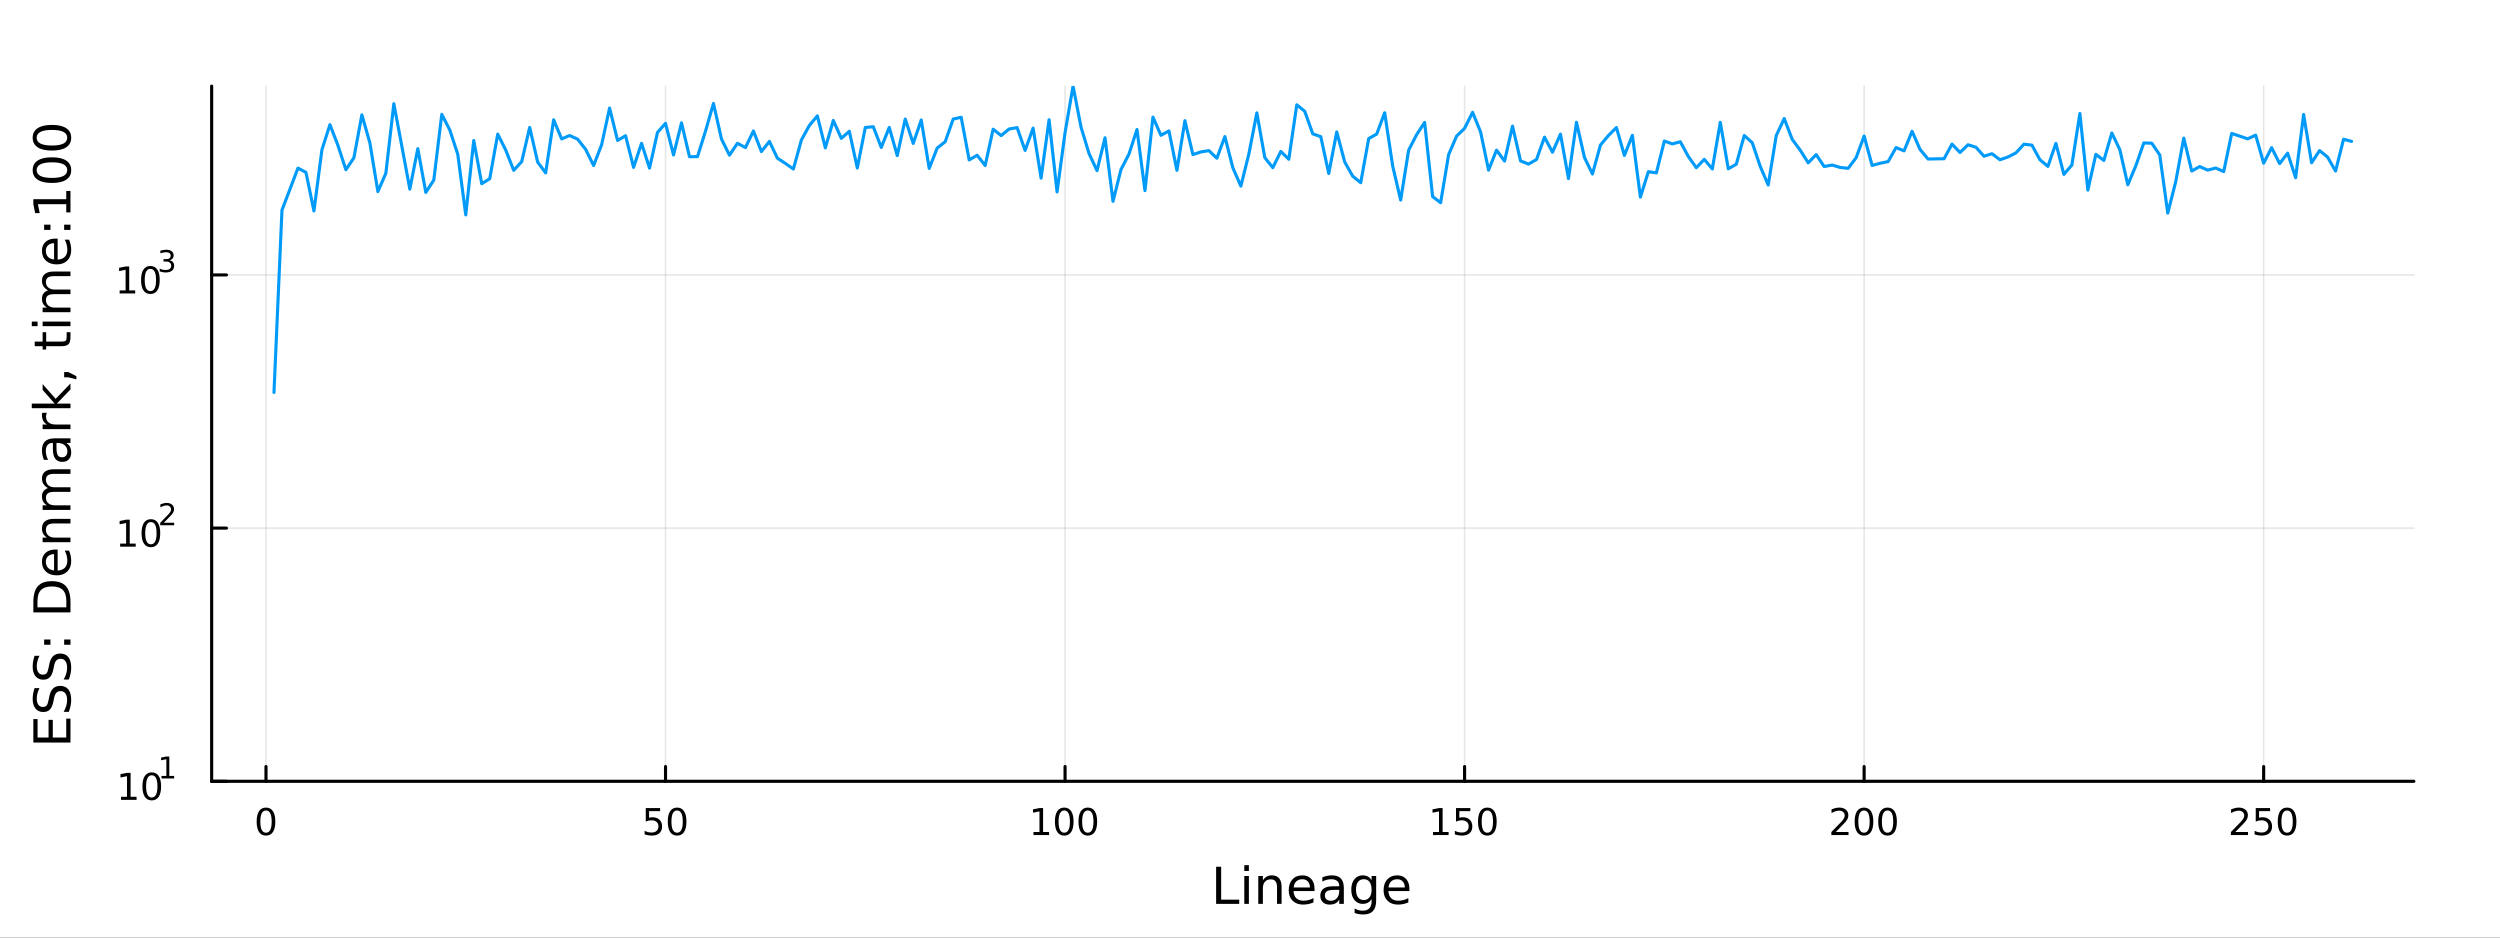 <?xml version="1.0" encoding="utf-8"?>
<svg xmlns="http://www.w3.org/2000/svg" xmlns:xlink="http://www.w3.org/1999/xlink" width="800" height="300" viewBox="0 0 3200 1200">
<rect x="0" y="0" width="3200" height="1200" fill="#333333" stroke="none"/>
<defs>
  <clipPath id="clip320">
    <rect x="0" y="0" width="3200" height="1200"/>
  </clipPath>
</defs>
<path clip-path="url(#clip320)" d="
M0 1200 L3200 1200 L3200 0 L0 0  Z
  " fill="#ffffff" fill-rule="evenodd" fill-opacity="1"/>
<defs>
  <clipPath id="clip321">
    <rect x="640" y="0" width="2241" height="1200"/>
  </clipPath>
</defs>
<path clip-path="url(#clip320)" d="
M270.918 1000.1 L3089.76 1000.1 L3089.76 110.236 L270.918 110.236  Z
  " fill="#ffffff" fill-rule="evenodd" fill-opacity="1"/>
<defs>
  <clipPath id="clip322">
    <rect x="270" y="110" width="2820" height="891"/>
  </clipPath>
</defs>
<polyline clip-path="url(#clip322)" style="stroke:#000000; stroke-linecap:round; stroke-linejoin:round; stroke-width:2; stroke-opacity:0.1; fill:none" points="
  340.468,1000.1 340.468,110.236 
  "/>
<polyline clip-path="url(#clip322)" style="stroke:#000000; stroke-linecap:round; stroke-linejoin:round; stroke-width:2; stroke-opacity:0.1; fill:none" points="
  851.87,1000.1 851.87,110.236 
  "/>
<polyline clip-path="url(#clip322)" style="stroke:#000000; stroke-linecap:round; stroke-linejoin:round; stroke-width:2; stroke-opacity:0.1; fill:none" points="
  1363.27,1000.1 1363.27,110.236 
  "/>
<polyline clip-path="url(#clip322)" style="stroke:#000000; stroke-linecap:round; stroke-linejoin:round; stroke-width:2; stroke-opacity:0.1; fill:none" points="
  1874.67,1000.1 1874.67,110.236 
  "/>
<polyline clip-path="url(#clip322)" style="stroke:#000000; stroke-linecap:round; stroke-linejoin:round; stroke-width:2; stroke-opacity:0.1; fill:none" points="
  2386.08,1000.1 2386.08,110.236 
  "/>
<polyline clip-path="url(#clip322)" style="stroke:#000000; stroke-linecap:round; stroke-linejoin:round; stroke-width:2; stroke-opacity:0.1; fill:none" points="
  2897.48,1000.1 2897.48,110.236 
  "/>
<polyline clip-path="url(#clip320)" style="stroke:#000000; stroke-linecap:round; stroke-linejoin:round; stroke-width:4; stroke-opacity:1; fill:none" points="
  270.918,1000.1 3089.76,1000.1 
  "/>
<polyline clip-path="url(#clip320)" style="stroke:#000000; stroke-linecap:round; stroke-linejoin:round; stroke-width:4; stroke-opacity:1; fill:none" points="
  340.468,1000.1 340.468,981.2 
  "/>
<polyline clip-path="url(#clip320)" style="stroke:#000000; stroke-linecap:round; stroke-linejoin:round; stroke-width:4; stroke-opacity:1; fill:none" points="
  851.87,1000.1 851.87,981.2 
  "/>
<polyline clip-path="url(#clip320)" style="stroke:#000000; stroke-linecap:round; stroke-linejoin:round; stroke-width:4; stroke-opacity:1; fill:none" points="
  1363.27,1000.1 1363.27,981.2 
  "/>
<polyline clip-path="url(#clip320)" style="stroke:#000000; stroke-linecap:round; stroke-linejoin:round; stroke-width:4; stroke-opacity:1; fill:none" points="
  1874.67,1000.1 1874.67,981.2 
  "/>
<polyline clip-path="url(#clip320)" style="stroke:#000000; stroke-linecap:round; stroke-linejoin:round; stroke-width:4; stroke-opacity:1; fill:none" points="
  2386.08,1000.1 2386.08,981.2 
  "/>
<polyline clip-path="url(#clip320)" style="stroke:#000000; stroke-linecap:round; stroke-linejoin:round; stroke-width:4; stroke-opacity:1; fill:none" points="
  2897.48,1000.1 2897.48,981.2 
  "/>
<path clip-path="url(#clip320)" d="M340.468 1037.42 Q336.857 1037.42 335.028 1040.98 Q333.223 1044.52 333.223 1051.65 Q333.223 1058.76 335.028 1062.32 Q336.857 1065.87 340.468 1065.87 Q344.103 1065.87 345.908 1062.32 Q347.737 1058.76 347.737 1051.65 Q347.737 1044.52 345.908 1040.98 Q344.103 1037.42 340.468 1037.42 M340.468 1033.71 Q346.278 1033.71 349.334 1038.32 Q352.413 1042.9 352.413 1051.65 Q352.413 1060.38 349.334 1064.99 Q346.278 1069.57 340.468 1069.57 Q334.658 1069.57 331.579 1064.99 Q328.524 1060.38 328.524 1051.65 Q328.524 1042.9 331.579 1038.32 Q334.658 1033.71 340.468 1033.71 Z" fill="#000000" fill-rule="evenodd" fill-opacity="1" /><path clip-path="url(#clip320)" d="M826.569 1034.34 L844.926 1034.34 L844.926 1038.27 L830.852 1038.27 L830.852 1046.75 Q831.87 1046.4 832.889 1046.24 Q833.907 1046.05 834.926 1046.05 Q840.713 1046.05 844.092 1049.22 Q847.472 1052.39 847.472 1057.81 Q847.472 1063.39 844 1066.49 Q840.527 1069.57 834.208 1069.57 Q832.032 1069.57 829.764 1069.2 Q827.518 1068.83 825.111 1068.09 L825.111 1063.39 Q827.194 1064.52 829.416 1065.08 Q831.639 1065.63 834.115 1065.63 Q838.12 1065.63 840.458 1063.53 Q842.796 1061.42 842.796 1057.81 Q842.796 1054.2 840.458 1052.09 Q838.12 1049.99 834.115 1049.99 Q832.24 1049.99 830.365 1050.4 Q828.514 1050.82 826.569 1051.7 L826.569 1034.34 Z" fill="#000000" fill-rule="evenodd" fill-opacity="1" /><path clip-path="url(#clip320)" d="M866.685 1037.42 Q863.074 1037.42 861.245 1040.98 Q859.439 1044.52 859.439 1051.65 Q859.439 1058.76 861.245 1062.32 Q863.074 1065.87 866.685 1065.87 Q870.319 1065.87 872.124 1062.32 Q873.953 1058.76 873.953 1051.65 Q873.953 1044.52 872.124 1040.98 Q870.319 1037.42 866.685 1037.42 M866.685 1033.71 Q872.495 1033.71 875.55 1038.32 Q878.629 1042.9 878.629 1051.65 Q878.629 1060.38 875.55 1064.99 Q872.495 1069.57 866.685 1069.57 Q860.875 1069.57 857.796 1064.99 Q854.74 1060.38 854.74 1051.65 Q854.74 1042.9 857.796 1038.32 Q860.875 1033.71 866.685 1033.71 Z" fill="#000000" fill-rule="evenodd" fill-opacity="1" /><path clip-path="url(#clip320)" d="M1322.88 1064.96 L1330.52 1064.96 L1330.52 1038.6 L1322.21 1040.26 L1322.21 1036 L1330.47 1034.34 L1335.15 1034.34 L1335.15 1064.96 L1342.79 1064.96 L1342.79 1068.9 L1322.88 1068.9 L1322.88 1064.96 Z" fill="#000000" fill-rule="evenodd" fill-opacity="1" /><path clip-path="url(#clip320)" d="M1362.23 1037.42 Q1358.62 1037.42 1356.79 1040.98 Q1354.98 1044.52 1354.98 1051.65 Q1354.98 1058.76 1356.79 1062.32 Q1358.62 1065.87 1362.23 1065.87 Q1365.86 1065.87 1367.67 1062.32 Q1369.5 1058.76 1369.5 1051.65 Q1369.5 1044.52 1367.67 1040.98 Q1365.86 1037.42 1362.23 1037.42 M1362.23 1033.71 Q1368.04 1033.71 1371.1 1038.32 Q1374.17 1042.9 1374.17 1051.65 Q1374.17 1060.38 1371.1 1064.99 Q1368.04 1069.57 1362.23 1069.57 Q1356.42 1069.57 1353.34 1064.99 Q1350.29 1060.38 1350.29 1051.65 Q1350.29 1042.9 1353.34 1038.32 Q1356.42 1033.71 1362.23 1033.71 Z" fill="#000000" fill-rule="evenodd" fill-opacity="1" /><path clip-path="url(#clip320)" d="M1392.39 1037.42 Q1388.78 1037.42 1386.95 1040.98 Q1385.15 1044.52 1385.15 1051.65 Q1385.15 1058.76 1386.95 1062.32 Q1388.78 1065.87 1392.39 1065.87 Q1396.03 1065.87 1397.83 1062.32 Q1399.66 1058.76 1399.66 1051.65 Q1399.66 1044.52 1397.83 1040.98 Q1396.03 1037.42 1392.39 1037.42 M1392.39 1033.71 Q1398.2 1033.71 1401.26 1038.32 Q1404.34 1042.9 1404.34 1051.65 Q1404.34 1060.38 1401.26 1064.99 Q1398.2 1069.57 1392.39 1069.57 Q1386.58 1069.57 1383.5 1064.99 Q1380.45 1060.38 1380.45 1051.65 Q1380.45 1042.9 1383.5 1038.32 Q1386.58 1033.71 1392.39 1033.71 Z" fill="#000000" fill-rule="evenodd" fill-opacity="1" /><path clip-path="url(#clip320)" d="M1834.28 1064.96 L1841.92 1064.96 L1841.92 1038.6 L1833.61 1040.26 L1833.61 1036 L1841.87 1034.34 L1846.55 1034.34 L1846.55 1064.96 L1854.19 1064.96 L1854.19 1068.9 L1834.28 1068.9 L1834.28 1064.96 Z" fill="#000000" fill-rule="evenodd" fill-opacity="1" /><path clip-path="url(#clip320)" d="M1863.68 1034.34 L1882.03 1034.34 L1882.03 1038.27 L1867.96 1038.27 L1867.96 1046.75 Q1868.98 1046.4 1870 1046.24 Q1871.02 1046.05 1872.03 1046.05 Q1877.82 1046.05 1881.2 1049.22 Q1884.58 1052.39 1884.58 1057.81 Q1884.58 1063.39 1881.11 1066.49 Q1877.64 1069.57 1871.32 1069.57 Q1869.14 1069.57 1866.87 1069.2 Q1864.63 1068.83 1862.22 1068.09 L1862.22 1063.39 Q1864.3 1064.52 1866.53 1065.08 Q1868.75 1065.63 1871.22 1065.63 Q1875.23 1065.63 1877.57 1063.53 Q1879.9 1061.42 1879.9 1057.81 Q1879.9 1054.2 1877.57 1052.09 Q1875.23 1049.99 1871.22 1049.99 Q1869.35 1049.99 1867.47 1050.4 Q1865.62 1050.82 1863.68 1051.7 L1863.68 1034.34 Z" fill="#000000" fill-rule="evenodd" fill-opacity="1" /><path clip-path="url(#clip320)" d="M1903.79 1037.42 Q1900.18 1037.42 1898.35 1040.98 Q1896.55 1044.52 1896.55 1051.65 Q1896.55 1058.76 1898.35 1062.32 Q1900.18 1065.87 1903.79 1065.87 Q1907.43 1065.87 1909.23 1062.32 Q1911.06 1058.76 1911.06 1051.65 Q1911.06 1044.52 1909.23 1040.98 Q1907.43 1037.42 1903.79 1037.42 M1903.79 1033.71 Q1909.6 1033.71 1912.66 1038.32 Q1915.74 1042.9 1915.74 1051.65 Q1915.74 1060.38 1912.66 1064.99 Q1909.6 1069.57 1903.79 1069.57 Q1897.98 1069.57 1894.9 1064.99 Q1891.85 1060.38 1891.85 1051.65 Q1891.85 1042.9 1894.9 1038.32 Q1897.98 1033.71 1903.79 1033.71 Z" fill="#000000" fill-rule="evenodd" fill-opacity="1" /><path clip-path="url(#clip320)" d="M2349.77 1064.96 L2366.09 1064.96 L2366.09 1068.9 L2344.14 1068.9 L2344.14 1064.96 Q2346.8 1062.21 2351.39 1057.58 Q2355.99 1052.93 2357.17 1051.58 Q2359.42 1049.06 2360.3 1047.32 Q2361.2 1045.56 2361.2 1043.87 Q2361.2 1041.12 2359.26 1039.38 Q2357.34 1037.65 2354.23 1037.65 Q2352.04 1037.65 2349.58 1038.41 Q2347.15 1039.18 2344.37 1040.73 L2344.37 1036 Q2347.2 1034.87 2349.65 1034.29 Q2352.11 1033.71 2354.14 1033.71 Q2359.51 1033.71 2362.71 1036.4 Q2365.9 1039.08 2365.9 1043.57 Q2365.9 1045.7 2365.09 1047.62 Q2364.3 1049.52 2362.2 1052.12 Q2361.62 1052.79 2358.52 1056 Q2355.42 1059.2 2349.77 1064.96 Z" fill="#000000" fill-rule="evenodd" fill-opacity="1" /><path clip-path="url(#clip320)" d="M2385.9 1037.42 Q2382.29 1037.42 2380.46 1040.98 Q2378.66 1044.52 2378.66 1051.65 Q2378.66 1058.76 2380.46 1062.32 Q2382.29 1065.87 2385.9 1065.87 Q2389.54 1065.87 2391.34 1062.32 Q2393.17 1058.76 2393.17 1051.65 Q2393.17 1044.52 2391.34 1040.98 Q2389.54 1037.42 2385.9 1037.42 M2385.9 1033.71 Q2391.71 1033.71 2394.77 1038.32 Q2397.85 1042.9 2397.85 1051.65 Q2397.85 1060.38 2394.77 1064.99 Q2391.71 1069.57 2385.9 1069.57 Q2380.09 1069.57 2377.01 1064.99 Q2373.96 1060.38 2373.96 1051.65 Q2373.96 1042.9 2377.01 1038.32 Q2380.09 1033.71 2385.9 1033.71 Z" fill="#000000" fill-rule="evenodd" fill-opacity="1" /><path clip-path="url(#clip320)" d="M2416.06 1037.42 Q2412.45 1037.42 2410.62 1040.98 Q2408.82 1044.52 2408.82 1051.65 Q2408.82 1058.76 2410.62 1062.32 Q2412.45 1065.87 2416.06 1065.87 Q2419.7 1065.87 2421.5 1062.32 Q2423.33 1058.76 2423.33 1051.65 Q2423.33 1044.52 2421.5 1040.98 Q2419.7 1037.42 2416.06 1037.42 M2416.06 1033.71 Q2421.87 1033.71 2424.93 1038.32 Q2428.01 1042.9 2428.01 1051.65 Q2428.01 1060.38 2424.93 1064.99 Q2421.87 1069.57 2416.06 1069.57 Q2410.25 1069.57 2407.17 1064.99 Q2404.12 1060.38 2404.12 1051.65 Q2404.12 1042.9 2407.17 1038.32 Q2410.25 1033.71 2416.06 1033.71 Z" fill="#000000" fill-rule="evenodd" fill-opacity="1" /><path clip-path="url(#clip320)" d="M2861.17 1064.96 L2877.49 1064.96 L2877.49 1068.9 L2855.54 1068.9 L2855.54 1064.96 Q2858.21 1062.21 2862.79 1057.58 Q2867.4 1052.93 2868.58 1051.58 Q2870.82 1049.06 2871.7 1047.32 Q2872.6 1045.56 2872.6 1043.87 Q2872.6 1041.12 2870.66 1039.38 Q2868.74 1037.65 2865.64 1037.65 Q2863.44 1037.65 2860.98 1038.41 Q2858.55 1039.18 2855.78 1040.73 L2855.78 1036 Q2858.6 1034.87 2861.05 1034.29 Q2863.51 1033.71 2865.54 1033.71 Q2870.91 1033.71 2874.11 1036.4 Q2877.3 1039.08 2877.3 1043.57 Q2877.3 1045.7 2876.49 1047.62 Q2875.71 1049.52 2873.6 1052.12 Q2873.02 1052.79 2869.92 1056 Q2866.82 1059.2 2861.17 1064.96 Z" fill="#000000" fill-rule="evenodd" fill-opacity="1" /><path clip-path="url(#clip320)" d="M2887.35 1034.34 L2905.71 1034.34 L2905.71 1038.27 L2891.63 1038.27 L2891.63 1046.75 Q2892.65 1046.4 2893.67 1046.24 Q2894.69 1046.05 2895.71 1046.05 Q2901.49 1046.05 2904.87 1049.22 Q2908.25 1052.39 2908.25 1057.81 Q2908.25 1063.39 2904.78 1066.49 Q2901.31 1069.57 2894.99 1069.57 Q2892.81 1069.57 2890.54 1069.2 Q2888.3 1068.83 2885.89 1068.09 L2885.89 1063.39 Q2887.97 1064.52 2890.2 1065.08 Q2892.42 1065.63 2894.9 1065.63 Q2898.9 1065.63 2901.24 1063.53 Q2903.58 1061.42 2903.58 1057.81 Q2903.58 1054.2 2901.24 1052.09 Q2898.9 1049.99 2894.9 1049.99 Q2893.02 1049.99 2891.15 1050.4 Q2889.29 1050.82 2887.35 1051.7 L2887.35 1034.34 Z" fill="#000000" fill-rule="evenodd" fill-opacity="1" /><path clip-path="url(#clip320)" d="M2927.47 1037.42 Q2923.85 1037.42 2922.03 1040.98 Q2920.22 1044.52 2920.22 1051.65 Q2920.22 1058.76 2922.03 1062.32 Q2923.85 1065.87 2927.47 1065.87 Q2931.1 1065.87 2932.9 1062.32 Q2934.73 1058.76 2934.73 1051.65 Q2934.73 1044.52 2932.9 1040.98 Q2931.1 1037.42 2927.47 1037.42 M2927.47 1033.71 Q2933.28 1033.71 2936.33 1038.32 Q2939.41 1042.9 2939.41 1051.65 Q2939.41 1060.38 2936.33 1064.99 Q2933.28 1069.57 2927.47 1069.57 Q2921.65 1069.57 2918.58 1064.99 Q2915.52 1060.38 2915.52 1051.65 Q2915.52 1042.9 2918.58 1038.32 Q2921.65 1033.71 2927.47 1033.71 Z" fill="#000000" fill-rule="evenodd" fill-opacity="1" /><path clip-path="url(#clip320)" d="M1556.64 1109.44 L1563.07 1109.44 L1563.07 1151.55 L1586.21 1151.55 L1586.21 1156.96 L1556.64 1156.96 L1556.64 1109.44 Z" fill="#000000" fill-rule="evenodd" fill-opacity="1" /><path clip-path="url(#clip320)" d="M1592.7 1121.31 L1598.56 1121.31 L1598.56 1156.96 L1592.7 1156.96 L1592.7 1121.31 M1592.7 1107.44 L1598.56 1107.44 L1598.56 1114.85 L1592.7 1114.85 L1592.7 1107.44 Z" fill="#000000" fill-rule="evenodd" fill-opacity="1" /><path clip-path="url(#clip320)" d="M1640.44 1135.45 L1640.44 1156.96 L1634.59 1156.96 L1634.59 1135.64 Q1634.59 1130.58 1632.61 1128.06 Q1630.64 1125.55 1626.69 1125.55 Q1621.95 1125.55 1619.21 1128.57 Q1616.48 1131.59 1616.48 1136.81 L1616.48 1156.96 L1610.59 1156.96 L1610.59 1121.31 L1616.48 1121.31 L1616.48 1126.85 Q1618.58 1123.64 1621.41 1122.05 Q1624.27 1120.45 1628 1120.45 Q1634.14 1120.45 1637.29 1124.27 Q1640.44 1128.06 1640.44 1135.45 Z" fill="#000000" fill-rule="evenodd" fill-opacity="1" /><path clip-path="url(#clip320)" d="M1682.62 1137.67 L1682.62 1140.54 L1655.69 1140.54 Q1656.07 1146.59 1659.32 1149.77 Q1662.6 1152.92 1668.42 1152.92 Q1671.79 1152.92 1674.95 1152.09 Q1678.13 1151.26 1681.25 1149.61 L1681.25 1155.15 Q1678.1 1156.48 1674.79 1157.18 Q1671.48 1157.88 1668.07 1157.88 Q1659.54 1157.88 1654.54 1152.92 Q1649.58 1147.95 1649.58 1139.49 Q1649.58 1130.74 1654.29 1125.61 Q1659.03 1120.45 1667.05 1120.45 Q1674.25 1120.45 1678.42 1125.1 Q1682.62 1129.72 1682.62 1137.67 M1676.76 1135.95 Q1676.7 1131.15 1674.05 1128.28 Q1671.44 1125.42 1667.12 1125.42 Q1662.21 1125.42 1659.25 1128.19 Q1656.33 1130.96 1655.88 1135.99 L1676.76 1135.95 Z" fill="#000000" fill-rule="evenodd" fill-opacity="1" /><path clip-path="url(#clip320)" d="M1708.43 1139.04 Q1701.33 1139.04 1698.59 1140.67 Q1695.86 1142.29 1695.86 1146.2 Q1695.86 1149.32 1697.89 1151.17 Q1699.96 1152.98 1703.5 1152.98 Q1708.37 1152.98 1711.29 1149.55 Q1714.25 1146.08 1714.25 1140.35 L1714.25 1139.04 L1708.43 1139.04 M1720.11 1136.62 L1720.11 1156.96 L1714.25 1156.96 L1714.25 1151.55 Q1712.25 1154.8 1709.26 1156.36 Q1706.27 1157.88 1701.94 1157.88 Q1696.46 1157.88 1693.22 1154.83 Q1690 1151.74 1690 1146.59 Q1690 1140.57 1694.01 1137.51 Q1698.05 1134.46 1706.04 1134.46 L1714.25 1134.46 L1714.25 1133.89 Q1714.25 1129.84 1711.58 1127.65 Q1708.94 1125.42 1704.13 1125.42 Q1701.08 1125.42 1698.18 1126.15 Q1695.28 1126.88 1692.61 1128.35 L1692.61 1122.94 Q1695.83 1121.7 1698.85 1121.09 Q1701.87 1120.45 1704.74 1120.45 Q1712.47 1120.45 1716.29 1124.46 Q1720.11 1128.48 1720.11 1136.62 Z" fill="#000000" fill-rule="evenodd" fill-opacity="1" /><path clip-path="url(#clip320)" d="M1755.63 1138.72 Q1755.63 1132.36 1752.99 1128.86 Q1750.38 1125.36 1745.64 1125.36 Q1740.93 1125.36 1738.28 1128.86 Q1735.67 1132.36 1735.67 1138.72 Q1735.67 1145.06 1738.28 1148.56 Q1740.93 1152.06 1745.64 1152.06 Q1750.38 1152.06 1752.99 1148.56 Q1755.63 1145.06 1755.63 1138.72 M1761.49 1152.54 Q1761.49 1161.64 1757.45 1166.06 Q1753.4 1170.52 1745.06 1170.52 Q1741.98 1170.52 1739.24 1170.04 Q1736.5 1169.6 1733.92 1168.64 L1733.92 1162.95 Q1736.5 1164.35 1739.02 1165.01 Q1741.53 1165.68 1744.14 1165.68 Q1749.9 1165.68 1752.77 1162.66 Q1755.63 1159.67 1755.63 1153.59 L1755.63 1150.69 Q1753.82 1153.84 1750.98 1155.4 Q1748.15 1156.96 1744.2 1156.96 Q1737.65 1156.96 1733.64 1151.96 Q1729.63 1146.97 1729.63 1138.72 Q1729.63 1130.45 1733.64 1125.45 Q1737.65 1120.45 1744.2 1120.45 Q1748.15 1120.45 1750.98 1122.01 Q1753.82 1123.57 1755.63 1126.72 L1755.63 1121.31 L1761.49 1121.31 L1761.49 1152.54 Z" fill="#000000" fill-rule="evenodd" fill-opacity="1" /><path clip-path="url(#clip320)" d="M1804.04 1137.67 L1804.04 1140.54 L1777.12 1140.54 Q1777.5 1146.59 1780.74 1149.77 Q1784.02 1152.92 1789.85 1152.92 Q1793.22 1152.92 1796.37 1152.09 Q1799.55 1151.26 1802.67 1149.61 L1802.67 1155.15 Q1799.52 1156.48 1796.21 1157.18 Q1792.9 1157.88 1789.5 1157.88 Q1780.97 1157.88 1775.97 1152.92 Q1771 1147.95 1771 1139.49 Q1771 1130.74 1775.71 1125.61 Q1780.46 1120.45 1788.48 1120.45 Q1795.67 1120.45 1799.84 1125.1 Q1804.04 1129.72 1804.04 1137.67 M1798.19 1135.95 Q1798.12 1131.15 1795.48 1128.28 Q1792.87 1125.42 1788.54 1125.42 Q1783.64 1125.42 1780.68 1128.19 Q1777.75 1130.96 1777.31 1135.99 L1798.19 1135.95 Z" fill="#000000" fill-rule="evenodd" fill-opacity="1" /><polyline clip-path="url(#clip322)" style="stroke:#000000; stroke-linecap:round; stroke-linejoin:round; stroke-width:2; stroke-opacity:0.1; fill:none" points="
  270.918,1000.1 3089.76,1000.1 
  "/>
<polyline clip-path="url(#clip322)" style="stroke:#000000; stroke-linecap:round; stroke-linejoin:round; stroke-width:2; stroke-opacity:0.1; fill:none" points="
  270.918,676.007 3089.76,676.007 
  "/>
<polyline clip-path="url(#clip322)" style="stroke:#000000; stroke-linecap:round; stroke-linejoin:round; stroke-width:2; stroke-opacity:0.1; fill:none" points="
  270.918,351.916 3089.76,351.916 
  "/>
<polyline clip-path="url(#clip320)" style="stroke:#000000; stroke-linecap:round; stroke-linejoin:round; stroke-width:4; stroke-opacity:1; fill:none" points="
  270.918,1000.1 270.918,110.236 
  "/>
<polyline clip-path="url(#clip320)" style="stroke:#000000; stroke-linecap:round; stroke-linejoin:round; stroke-width:4; stroke-opacity:1; fill:none" points="
  270.918,1000.1 289.815,1000.1 
  "/>
<polyline clip-path="url(#clip320)" style="stroke:#000000; stroke-linecap:round; stroke-linejoin:round; stroke-width:4; stroke-opacity:1; fill:none" points="
  270.918,676.007 289.815,676.007 
  "/>
<polyline clip-path="url(#clip320)" style="stroke:#000000; stroke-linecap:round; stroke-linejoin:round; stroke-width:4; stroke-opacity:1; fill:none" points="
  270.918,351.916 289.815,351.916 
  "/>
<path clip-path="url(#clip320)" d="M154.902 1019.89 L162.54 1019.89 L162.54 993.525 L154.23 995.191 L154.23 990.932 L162.494 989.265 L167.17 989.265 L167.17 1019.89 L174.809 1019.89 L174.809 1023.83 L154.902 1023.83 L154.902 1019.89 Z" fill="#000000" fill-rule="evenodd" fill-opacity="1" /><path clip-path="url(#clip320)" d="M194.253 992.344 Q190.642 992.344 188.813 995.909 Q187.008 999.45 187.008 1006.58 Q187.008 1013.69 188.813 1017.25 Q190.642 1020.79 194.253 1020.79 Q197.887 1020.79 199.693 1017.25 Q201.522 1013.69 201.522 1006.58 Q201.522 999.45 199.693 995.909 Q197.887 992.344 194.253 992.344 M194.253 988.64 Q200.063 988.64 203.119 993.247 Q206.198 997.83 206.198 1006.58 Q206.198 1015.31 203.119 1019.91 Q200.063 1024.5 194.253 1024.5 Q188.443 1024.5 185.364 1019.91 Q182.309 1015.31 182.309 1006.58 Q182.309 997.83 185.364 993.247 Q188.443 988.64 194.253 988.64 Z" fill="#000000" fill-rule="evenodd" fill-opacity="1" /><path clip-path="url(#clip320)" d="M206.743 993.218 L212.95 993.218 L212.95 971.796 L206.198 973.15 L206.198 969.689 L212.912 968.335 L216.711 968.335 L216.711 993.218 L222.918 993.218 L222.918 996.415 L206.743 996.415 L206.743 993.218 Z" fill="#000000" fill-rule="evenodd" fill-opacity="1" /><path clip-path="url(#clip320)" d="M153.792 695.799 L161.431 695.799 L161.431 669.434 L153.121 671.1 L153.121 666.841 L161.384 665.174 L166.06 665.174 L166.06 695.799 L173.699 695.799 L173.699 699.734 L153.792 699.734 L153.792 695.799 Z" fill="#000000" fill-rule="evenodd" fill-opacity="1" /><path clip-path="url(#clip320)" d="M193.143 668.253 Q189.532 668.253 187.704 671.818 Q185.898 675.36 185.898 682.489 Q185.898 689.596 187.704 693.16 Q189.532 696.702 193.143 696.702 Q196.778 696.702 198.583 693.16 Q200.412 689.596 200.412 682.489 Q200.412 675.36 198.583 671.818 Q196.778 668.253 193.143 668.253 M193.143 664.549 Q198.954 664.549 202.009 669.156 Q205.088 673.739 205.088 682.489 Q205.088 691.216 202.009 695.822 Q198.954 700.406 193.143 700.406 Q187.333 700.406 184.255 695.822 Q181.199 691.216 181.199 682.489 Q181.199 673.739 184.255 669.156 Q187.333 664.549 193.143 664.549 Z" fill="#000000" fill-rule="evenodd" fill-opacity="1" /><path clip-path="url(#clip320)" d="M209.658 669.127 L222.918 669.127 L222.918 672.324 L205.088 672.324 L205.088 669.127 Q207.251 666.889 210.975 663.127 Q214.717 659.347 215.677 658.256 Q217.501 656.206 218.216 654.795 Q218.949 653.366 218.949 651.993 Q218.949 649.755 217.369 648.344 Q215.808 646.934 213.288 646.934 Q211.501 646.934 209.508 647.554 Q207.533 648.175 205.276 649.435 L205.276 645.598 Q207.57 644.677 209.564 644.206 Q211.558 643.736 213.213 643.736 Q217.576 643.736 220.172 645.918 Q222.767 648.1 222.767 651.748 Q222.767 653.479 222.109 655.04 Q221.469 656.582 219.758 658.688 Q219.288 659.234 216.767 661.848 Q214.247 664.444 209.658 669.127 Z" fill="#000000" fill-rule="evenodd" fill-opacity="1" /><path clip-path="url(#clip320)" d="M153.134 371.708 L160.772 371.708 L160.772 345.343 L152.462 347.01 L152.462 342.75 L160.726 341.084 L165.402 341.084 L165.402 371.708 L173.041 371.708 L173.041 375.644 L153.134 375.644 L153.134 371.708 Z" fill="#000000" fill-rule="evenodd" fill-opacity="1" /><path clip-path="url(#clip320)" d="M192.485 344.162 Q188.874 344.162 187.045 347.727 Q185.24 351.269 185.24 358.398 Q185.24 365.505 187.045 369.07 Q188.874 372.611 192.485 372.611 Q196.119 372.611 197.925 369.07 Q199.754 365.505 199.754 358.398 Q199.754 351.269 197.925 347.727 Q196.119 344.162 192.485 344.162 M192.485 340.459 Q198.295 340.459 201.351 345.065 Q204.43 349.648 204.43 358.398 Q204.43 367.125 201.351 371.732 Q198.295 376.315 192.485 376.315 Q186.675 376.315 183.596 371.732 Q180.541 367.125 180.541 358.398 Q180.541 349.648 183.596 345.065 Q186.675 340.459 192.485 340.459 Z" fill="#000000" fill-rule="evenodd" fill-opacity="1" /><path clip-path="url(#clip320)" d="M217.125 333.093 Q219.852 333.676 221.375 335.519 Q222.918 337.362 222.918 340.071 Q222.918 344.227 220.059 346.503 Q217.2 348.779 211.934 348.779 Q210.166 348.779 208.285 348.421 Q206.423 348.083 204.43 347.387 L204.43 343.719 Q206.009 344.641 207.89 345.111 Q209.771 345.581 211.821 345.581 Q215.395 345.581 217.256 344.171 Q219.137 342.76 219.137 340.071 Q219.137 337.588 217.388 336.196 Q215.658 334.786 212.555 334.786 L209.282 334.786 L209.282 331.664 L212.705 331.664 Q215.507 331.664 216.993 330.554 Q218.479 329.425 218.479 327.319 Q218.479 325.156 216.937 324.009 Q215.413 322.843 212.555 322.843 Q210.994 322.843 209.207 323.181 Q207.42 323.52 205.276 324.235 L205.276 320.849 Q207.439 320.247 209.32 319.946 Q211.219 319.645 212.893 319.645 Q217.219 319.645 219.739 321.62 Q222.259 323.576 222.259 326.924 Q222.259 329.256 220.924 330.874 Q219.589 332.472 217.125 333.093 Z" fill="#000000" fill-rule="evenodd" fill-opacity="1" /><path clip-path="url(#clip320)" d="M42.686 950.461 L42.686 920.415 L48.097 920.415 L48.097 944.032 L62.165 944.032 L62.165 921.402 L67.576 921.402 L67.576 944.032 L84.795 944.032 L84.795 919.842 L90.206 919.842 L90.206 950.461 L42.686 950.461 Z" fill="#000000" fill-rule="evenodd" fill-opacity="1" /><path clip-path="url(#clip320)" d="M44.246 880.789 L50.516 880.789 Q48.766 884.449 47.906 887.696 Q47.047 890.942 47.047 893.966 Q47.047 899.217 49.084 902.082 Q51.121 904.915 54.877 904.915 Q58.028 904.915 59.651 903.037 Q61.242 901.127 62.229 895.844 L63.025 891.961 Q64.393 884.767 67.863 881.362 Q71.3 877.924 77.093 877.924 Q84 877.924 87.564 882.571 Q91.129 887.186 91.129 896.13 Q91.129 899.504 90.365 903.323 Q89.602 907.111 88.106 911.185 L81.485 911.185 Q83.681 907.27 84.795 903.514 Q85.909 899.759 85.909 896.13 Q85.909 890.624 83.745 887.632 Q81.581 884.64 77.57 884.64 Q74.069 884.64 72.096 886.804 Q70.123 888.937 69.136 893.838 L68.372 897.753 Q66.94 904.947 63.884 908.161 Q60.828 911.376 55.386 911.376 Q49.084 911.376 45.455 906.952 Q41.827 902.496 41.827 894.698 Q41.827 891.356 42.432 887.887 Q43.036 884.417 44.246 880.789 Z" fill="#000000" fill-rule="evenodd" fill-opacity="1" /><path clip-path="url(#clip320)" d="M44.246 839.412 L50.516 839.412 Q48.766 843.072 47.906 846.318 Q47.047 849.565 47.047 852.589 Q47.047 857.84 49.084 860.705 Q51.121 863.538 54.877 863.538 Q58.028 863.538 59.651 861.66 Q61.242 859.75 62.229 854.467 L63.025 850.583 Q64.393 843.39 67.863 839.985 Q71.3 836.547 77.093 836.547 Q84 836.547 87.564 841.194 Q91.129 845.809 91.129 854.753 Q91.129 858.127 90.365 861.946 Q89.602 865.734 88.106 869.808 L81.485 869.808 Q83.681 865.893 84.795 862.137 Q85.909 858.381 85.909 854.753 Q85.909 849.247 83.745 846.255 Q81.581 843.263 77.57 843.263 Q74.069 843.263 72.096 845.427 Q70.123 847.56 69.136 852.461 L68.372 856.376 Q66.94 863.57 63.884 866.784 Q60.828 869.999 55.386 869.999 Q49.084 869.999 45.455 865.575 Q41.827 861.119 41.827 853.321 Q41.827 849.979 42.432 846.509 Q43.036 843.04 44.246 839.412 Z" fill="#000000" fill-rule="evenodd" fill-opacity="1" /><path clip-path="url(#clip320)" d="M82.122 825.28 L82.122 818.564 L90.206 818.564 L90.206 825.28 L82.122 825.28 M56.5 825.28 L56.5 818.564 L64.584 818.564 L64.584 825.28 L56.5 825.28 Z" fill="#000000" fill-rule="evenodd" fill-opacity="1" /><path clip-path="url(#clip320)" d="M47.97 777.41 L84.923 777.41 L84.923 769.644 Q84.923 759.809 80.467 755.257 Q76.011 750.674 66.398 750.674 Q56.85 750.674 52.426 755.257 Q47.97 759.809 47.97 769.644 L47.97 777.41 M42.686 783.839 L42.686 770.63 Q42.686 756.817 48.447 750.355 Q54.176 743.894 66.398 743.894 Q78.684 743.894 84.445 750.387 Q90.206 756.88 90.206 770.63 L90.206 783.839 L42.686 783.839 Z" fill="#000000" fill-rule="evenodd" fill-opacity="1" /><path clip-path="url(#clip320)" d="M70.918 703.408 L73.783 703.408 L73.783 730.335 Q79.83 729.953 83.013 726.707 Q86.164 723.429 86.164 717.604 Q86.164 714.23 85.337 711.079 Q84.509 707.896 82.854 704.777 L88.392 704.777 Q89.729 707.928 90.429 711.238 Q91.129 714.548 91.129 717.954 Q91.129 726.484 86.164 731.481 Q81.199 736.446 72.732 736.446 Q63.98 736.446 58.855 731.736 Q53.699 726.993 53.699 718.973 Q53.699 711.779 58.346 707.61 Q62.961 703.408 70.918 703.408 M69.2 709.265 Q64.393 709.328 61.529 711.97 Q58.664 714.58 58.664 718.909 Q58.664 723.81 61.433 726.771 Q64.202 729.699 69.231 730.144 L69.2 709.265 Z" fill="#000000" fill-rule="evenodd" fill-opacity="1" /><path clip-path="url(#clip320)" d="M68.69 664.164 L90.206 664.164 L90.206 670.02 L68.881 670.02 Q63.82 670.02 61.306 671.994 Q58.791 673.967 58.791 677.914 Q58.791 682.656 61.815 685.393 Q64.839 688.131 70.059 688.131 L90.206 688.131 L90.206 694.019 L54.558 694.019 L54.558 688.131 L60.096 688.131 Q56.882 686.03 55.29 683.197 Q53.699 680.333 53.699 676.609 Q53.699 670.466 57.518 667.315 Q61.306 664.164 68.69 664.164 Z" fill="#000000" fill-rule="evenodd" fill-opacity="1" /><path clip-path="url(#clip320)" d="M61.401 624.728 Q57.455 622.532 55.577 619.477 Q53.699 616.421 53.699 612.283 Q53.699 606.713 57.614 603.69 Q61.497 600.666 68.69 600.666 L90.206 600.666 L90.206 606.554 L68.881 606.554 Q63.757 606.554 61.274 608.368 Q58.791 610.183 58.791 613.907 Q58.791 618.458 61.815 621.1 Q64.839 623.742 70.059 623.742 L90.206 623.742 L90.206 629.63 L68.881 629.63 Q63.725 629.63 61.274 631.444 Q58.791 633.258 58.791 637.046 Q58.791 641.534 61.847 644.175 Q64.871 646.817 70.059 646.817 L90.206 646.817 L90.206 652.706 L54.558 652.706 L54.558 646.817 L60.096 646.817 Q56.818 644.812 55.259 642.011 Q53.699 639.21 53.699 635.359 Q53.699 631.476 55.672 628.77 Q57.646 626.033 61.401 624.728 Z" fill="#000000" fill-rule="evenodd" fill-opacity="1" /><path clip-path="url(#clip320)" d="M72.287 572.784 Q72.287 579.882 73.91 582.619 Q75.533 585.356 79.448 585.356 Q82.567 585.356 84.413 583.319 Q86.228 581.25 86.228 577.717 Q86.228 572.848 82.79 569.919 Q79.321 566.959 73.592 566.959 L72.287 566.959 L72.287 572.784 M69.868 561.103 L90.206 561.103 L90.206 566.959 L84.795 566.959 Q88.042 568.965 89.602 571.957 Q91.129 574.948 91.129 579.277 Q91.129 584.752 88.074 587.998 Q84.986 591.213 79.83 591.213 Q73.815 591.213 70.759 587.202 Q67.704 583.16 67.704 575.171 L67.704 566.959 L67.131 566.959 Q63.088 566.959 60.892 569.633 Q58.664 572.275 58.664 577.081 Q58.664 580.136 59.396 583.033 Q60.128 585.929 61.592 588.603 L56.182 588.603 Q54.94 585.388 54.336 582.364 Q53.699 579.341 53.699 576.476 Q53.699 568.742 57.709 564.922 Q61.72 561.103 69.868 561.103 Z" fill="#000000" fill-rule="evenodd" fill-opacity="1" /><path clip-path="url(#clip320)" d="M60.033 528.383 Q59.46 529.37 59.205 530.548 Q58.919 531.693 58.919 533.094 Q58.919 538.059 62.165 540.733 Q65.38 543.374 71.427 543.374 L90.206 543.374 L90.206 549.263 L54.558 549.263 L54.558 543.374 L60.096 543.374 Q56.85 541.528 55.29 538.568 Q53.699 535.608 53.699 531.375 Q53.699 530.77 53.794 530.038 Q53.858 529.306 54.017 528.415 L60.033 528.383 Z" fill="#000000" fill-rule="evenodd" fill-opacity="1" /><path clip-path="url(#clip320)" d="M40.681 522.463 L40.681 516.575 L69.931 516.575 L54.558 499.101 L54.558 491.621 L71.237 510.527 L90.206 490.826 L90.206 498.464 L72.796 516.575 L90.206 516.575 L90.206 522.463 L40.681 522.463 Z" fill="#000000" fill-rule="evenodd" fill-opacity="1" /><path clip-path="url(#clip320)" d="M82.122 482.996 L82.122 476.28 L87.596 476.28 L97.781 481.5 L97.781 485.606 L87.596 482.996 L82.122 482.996 Z" fill="#000000" fill-rule="evenodd" fill-opacity="1" /><path clip-path="url(#clip320)" d="M44.437 437.258 L54.558 437.258 L54.558 425.195 L59.11 425.195 L59.11 437.258 L78.462 437.258 Q82.822 437.258 84.063 436.081 Q85.305 434.871 85.305 431.211 L85.305 425.195 L90.206 425.195 L90.206 431.211 Q90.206 437.99 87.692 440.568 Q85.145 443.146 78.462 443.146 L59.11 443.146 L59.11 447.443 L54.558 447.443 L54.558 443.146 L44.437 443.146 L44.437 437.258 Z" fill="#000000" fill-rule="evenodd" fill-opacity="1" /><path clip-path="url(#clip320)" d="M54.558 417.493 L54.558 411.636 L90.206 411.636 L90.206 417.493 L54.558 417.493 M40.681 417.493 L40.681 411.636 L48.097 411.636 L48.097 417.493 L40.681 417.493 Z" fill="#000000" fill-rule="evenodd" fill-opacity="1" /><path clip-path="url(#clip320)" d="M61.401 371.628 Q57.455 369.432 55.577 366.376 Q53.699 363.32 53.699 359.183 Q53.699 353.613 57.614 350.589 Q61.497 347.565 68.69 347.565 L90.206 347.565 L90.206 353.454 L68.881 353.454 Q63.757 353.454 61.274 355.268 Q58.791 357.082 58.791 360.806 Q58.791 365.358 61.815 367.999 Q64.839 370.641 70.059 370.641 L90.206 370.641 L90.206 376.529 L68.881 376.529 Q63.725 376.529 61.274 378.344 Q58.791 380.158 58.791 383.945 Q58.791 388.433 61.847 391.075 Q64.871 393.717 70.059 393.717 L90.206 393.717 L90.206 399.605 L54.558 399.605 L54.558 393.717 L60.096 393.717 Q56.818 391.712 55.259 388.911 Q53.699 386.11 53.699 382.258 Q53.699 378.375 55.672 375.67 Q57.646 372.933 61.401 371.628 Z" fill="#000000" fill-rule="evenodd" fill-opacity="1" /><path clip-path="url(#clip320)" d="M70.918 305.393 L73.783 305.393 L73.783 332.319 Q79.83 331.938 83.013 328.691 Q86.164 325.413 86.164 319.588 Q86.164 316.214 85.337 313.063 Q84.509 309.88 82.854 306.761 L88.392 306.761 Q89.729 309.912 90.429 313.222 Q91.129 316.533 91.129 319.938 Q91.129 328.468 86.164 333.465 Q81.199 338.431 72.732 338.431 Q63.98 338.431 58.855 333.72 Q53.699 328.977 53.699 320.957 Q53.699 313.763 58.346 309.594 Q62.961 305.393 70.918 305.393 M69.2 311.249 Q64.393 311.313 61.529 313.954 Q58.664 316.564 58.664 320.893 Q58.664 325.795 61.433 328.755 Q64.202 331.683 69.231 332.129 L69.2 311.249 Z" fill="#000000" fill-rule="evenodd" fill-opacity="1" /><path clip-path="url(#clip320)" d="M82.122 294.284 L82.122 287.569 L90.206 287.569 L90.206 294.284 L82.122 294.284 M56.5 294.284 L56.5 287.569 L64.584 287.569 L64.584 294.284 L56.5 294.284 Z" fill="#000000" fill-rule="evenodd" fill-opacity="1" /><path clip-path="url(#clip320)" d="M84.795 271.877 L84.795 261.374 L48.543 261.374 L50.834 272.8 L44.978 272.8 L42.686 261.437 L42.686 255.008 L84.795 255.008 L84.795 244.505 L90.206 244.505 L90.206 271.877 L84.795 271.877 Z" fill="#000000" fill-rule="evenodd" fill-opacity="1" /><path clip-path="url(#clip320)" d="M46.919 217.769 Q46.919 222.734 51.821 225.248 Q56.691 227.731 66.494 227.731 Q76.265 227.731 81.167 225.248 Q86.037 222.734 86.037 217.769 Q86.037 212.772 81.167 210.289 Q76.265 207.774 66.494 207.774 Q56.691 207.774 51.821 210.289 Q46.919 212.772 46.919 217.769 M41.827 217.769 Q41.827 209.78 48.161 205.578 Q54.463 201.345 66.494 201.345 Q78.493 201.345 84.827 205.578 Q91.129 209.78 91.129 217.769 Q91.129 225.758 84.827 229.991 Q78.493 234.192 66.494 234.192 Q54.463 234.192 48.161 229.991 Q41.827 225.758 41.827 217.769 Z" fill="#000000" fill-rule="evenodd" fill-opacity="1" /><path clip-path="url(#clip320)" d="M46.919 176.296 Q46.919 181.261 51.821 183.776 Q56.691 186.258 66.494 186.258 Q76.265 186.258 81.167 183.776 Q86.037 181.261 86.037 176.296 Q86.037 171.299 81.167 168.816 Q76.265 166.302 66.494 166.302 Q56.691 166.302 51.821 168.816 Q46.919 171.299 46.919 176.296 M41.827 176.296 Q41.827 168.307 48.161 164.106 Q54.463 159.873 66.494 159.873 Q78.493 159.873 84.827 164.106 Q91.129 168.307 91.129 176.296 Q91.129 184.285 84.827 188.518 Q78.493 192.72 66.494 192.72 Q54.463 192.72 48.161 188.518 Q41.827 184.285 41.827 176.296 Z" fill="#000000" fill-rule="evenodd" fill-opacity="1" /><polyline clip-path="url(#clip322)" style="stroke:#009af9; stroke-linecap:round; stroke-linejoin:round; stroke-width:4; stroke-opacity:1; fill:none" points="
  350.696,502.313 360.924,268.85 371.152,242.172 381.38,215.192 391.608,220.613 401.836,270.031 412.065,191.669 422.293,159.563 432.521,185.971 442.749,217.294 
  452.977,201.982 463.205,146.994 473.433,182.855 483.661,245.183 493.889,221.797 504.117,132.78 514.345,187.103 524.573,242.066 534.801,190.31 545.029,246.282 
  555.257,230.469 565.485,146.387 575.713,166.333 585.941,197.493 596.169,275.081 606.397,179.806 616.625,235.159 626.853,228.729 637.081,171.647 647.309,192.041 
  657.537,218.032 667.765,206.919 677.993,163.144 688.221,207.502 698.449,221.308 708.677,153.373 718.906,177.811 729.134,173.479 739.362,178.135 749.59,191.137 
  759.818,211.864 770.046,185.338 780.274,138.328 790.502,179.769 800.73,173.754 810.958,214.184 821.186,183.451 831.414,215.21 841.642,169.391 851.87,157.907 
  862.098,198.378 872.326,157.27 882.554,200.588 892.782,200.485 903.01,167.952 913.238,132.42 923.466,177.835 933.694,198.617 943.922,183.414 954.15,188.908 
  964.378,167.601 974.606,193.992 984.834,181.019 995.062,202.476 1005.29,209.147 1015.52,216.344 1025.75,179.27 1035.97,160.606 1046.2,148.339 1056.43,189.277 
  1066.66,154.181 1076.89,177.09 1087.11,168.066 1097.34,215.009 1107.57,163.244 1117.8,162.226 1128.03,188.742 1138.25,163.098 1148.48,199.175 1158.71,152.375 
  1168.94,183.572 1179.17,153.602 1189.4,215.545 1199.62,189.532 1209.85,181.397 1220.08,152.415 1230.31,150.117 1240.54,204.667 1250.76,198.753 1260.99,211.851 
  1271.22,165.383 1281.45,173.528 1291.68,165.125 1301.9,163.362 1312.13,192.536 1322.36,164.007 1332.59,228.005 1342.82,153.279 1353.04,245.626 1363.27,169.799 
  1373.5,110.236 1383.73,162.844 1393.96,196.499 1404.18,218.418 1414.41,176.354 1424.64,257.695 1434.87,217.005 1445.1,197.23 1455.32,165.779 1465.55,243.97 
  1475.78,149.924 1486.01,173.171 1496.24,167.616 1506.46,217.999 1516.69,154.46 1526.92,197.898 1537.15,194.426 1547.38,192.821 1557.6,202.497 1567.83,174.845 
  1578.06,214.789 1588.29,238.229 1598.52,197.197 1608.74,144.503 1618.97,201.855 1629.2,214.602 1639.43,193.859 1649.66,203.839 1659.88,134.126 1670.11,142.541 
  1680.34,171.325 1690.57,174.903 1700.8,222.086 1711.02,168.886 1721.25,207.39 1731.48,225.483 1741.71,233.824 1751.94,177.359 1762.16,171.625 1772.39,144.334 
  1782.62,212.467 1792.85,256.071 1803.08,192.161 1813.31,172.301 1823.53,156.686 1833.76,251.672 1843.99,259.507 1854.22,198.012 1864.45,174.192 1874.67,164.261 
  1884.9,143.772 1895.13,168.807 1905.36,217.743 1915.59,192.183 1925.81,206.152 1936.04,161.432 1946.27,205.908 1956.5,210.025 1966.73,204.171 1976.95,175.573 
  1987.18,194.859 1997.41,171.676 2007.64,228.571 2017.87,156.48 2028.09,201.439 2038.32,222.721 2048.55,185.678 2058.78,173.49 2069.01,163.254 2079.23,198.894 
  2089.46,173.234 2099.69,252.263 2109.92,219.78 2120.15,221.287 2130.37,180.485 2140.6,184.192 2150.83,181.44 2161.06,200.322 2171.29,214.662 2181.51,203.929 
  2191.74,216.294 2201.97,156.64 2212.2,216.076 2222.43,210.21 2232.65,173.445 2242.88,182.665 2253.11,212.999 2263.34,236.826 2273.57,173.581 2283.79,151.731 
  2294.02,178.386 2304.25,192.169 2314.48,208.426 2324.71,197.904 2334.93,213.141 2345.16,211.263 2355.39,214.309 2365.62,215.457 2375.85,201.878 2386.08,174.145 
  2396.3,211.792 2406.53,208.953 2416.76,206.851 2426.99,188.901 2437.22,193.113 2447.44,168.018 2457.67,191.288 2467.9,203.557 2478.13,203.326 2488.36,203.23 
  2498.58,184.447 2508.81,195.241 2519.04,185.273 2529.27,188.481 2539.5,199.97 2549.72,196.776 2559.95,204.494 2570.18,200.934 2580.41,195.725 2590.64,184.58 
  2600.86,185.793 2611.09,204.416 2621.32,212.961 2631.55,183.518 2641.78,223.225 2652,211.207 2662.23,145.266 2672.46,243.308 2682.69,197.577 2692.92,205.374 
  2703.14,170.222 2713.37,191.551 2723.6,236.53 2733.83,212.254 2744.06,182.987 2754.28,183.285 2764.51,198.42 2774.74,272.783 2784.97,232.402 2795.2,176.785 
  2805.42,218.941 2815.65,213.201 2825.88,217.763 2836.11,215.065 2846.34,219.656 2856.56,170.823 2866.79,174.226 2877.02,177.737 2887.25,172.969 2897.48,208.868 
  2907.7,189.039 2917.93,209.42 2928.16,195.985 2938.39,227.502 2948.62,146.548 2958.84,208.346 2969.07,192.72 2979.3,201.083 2989.53,218.953 2999.76,178.173 
  3009.99,180.952 
  "/>
</svg>
